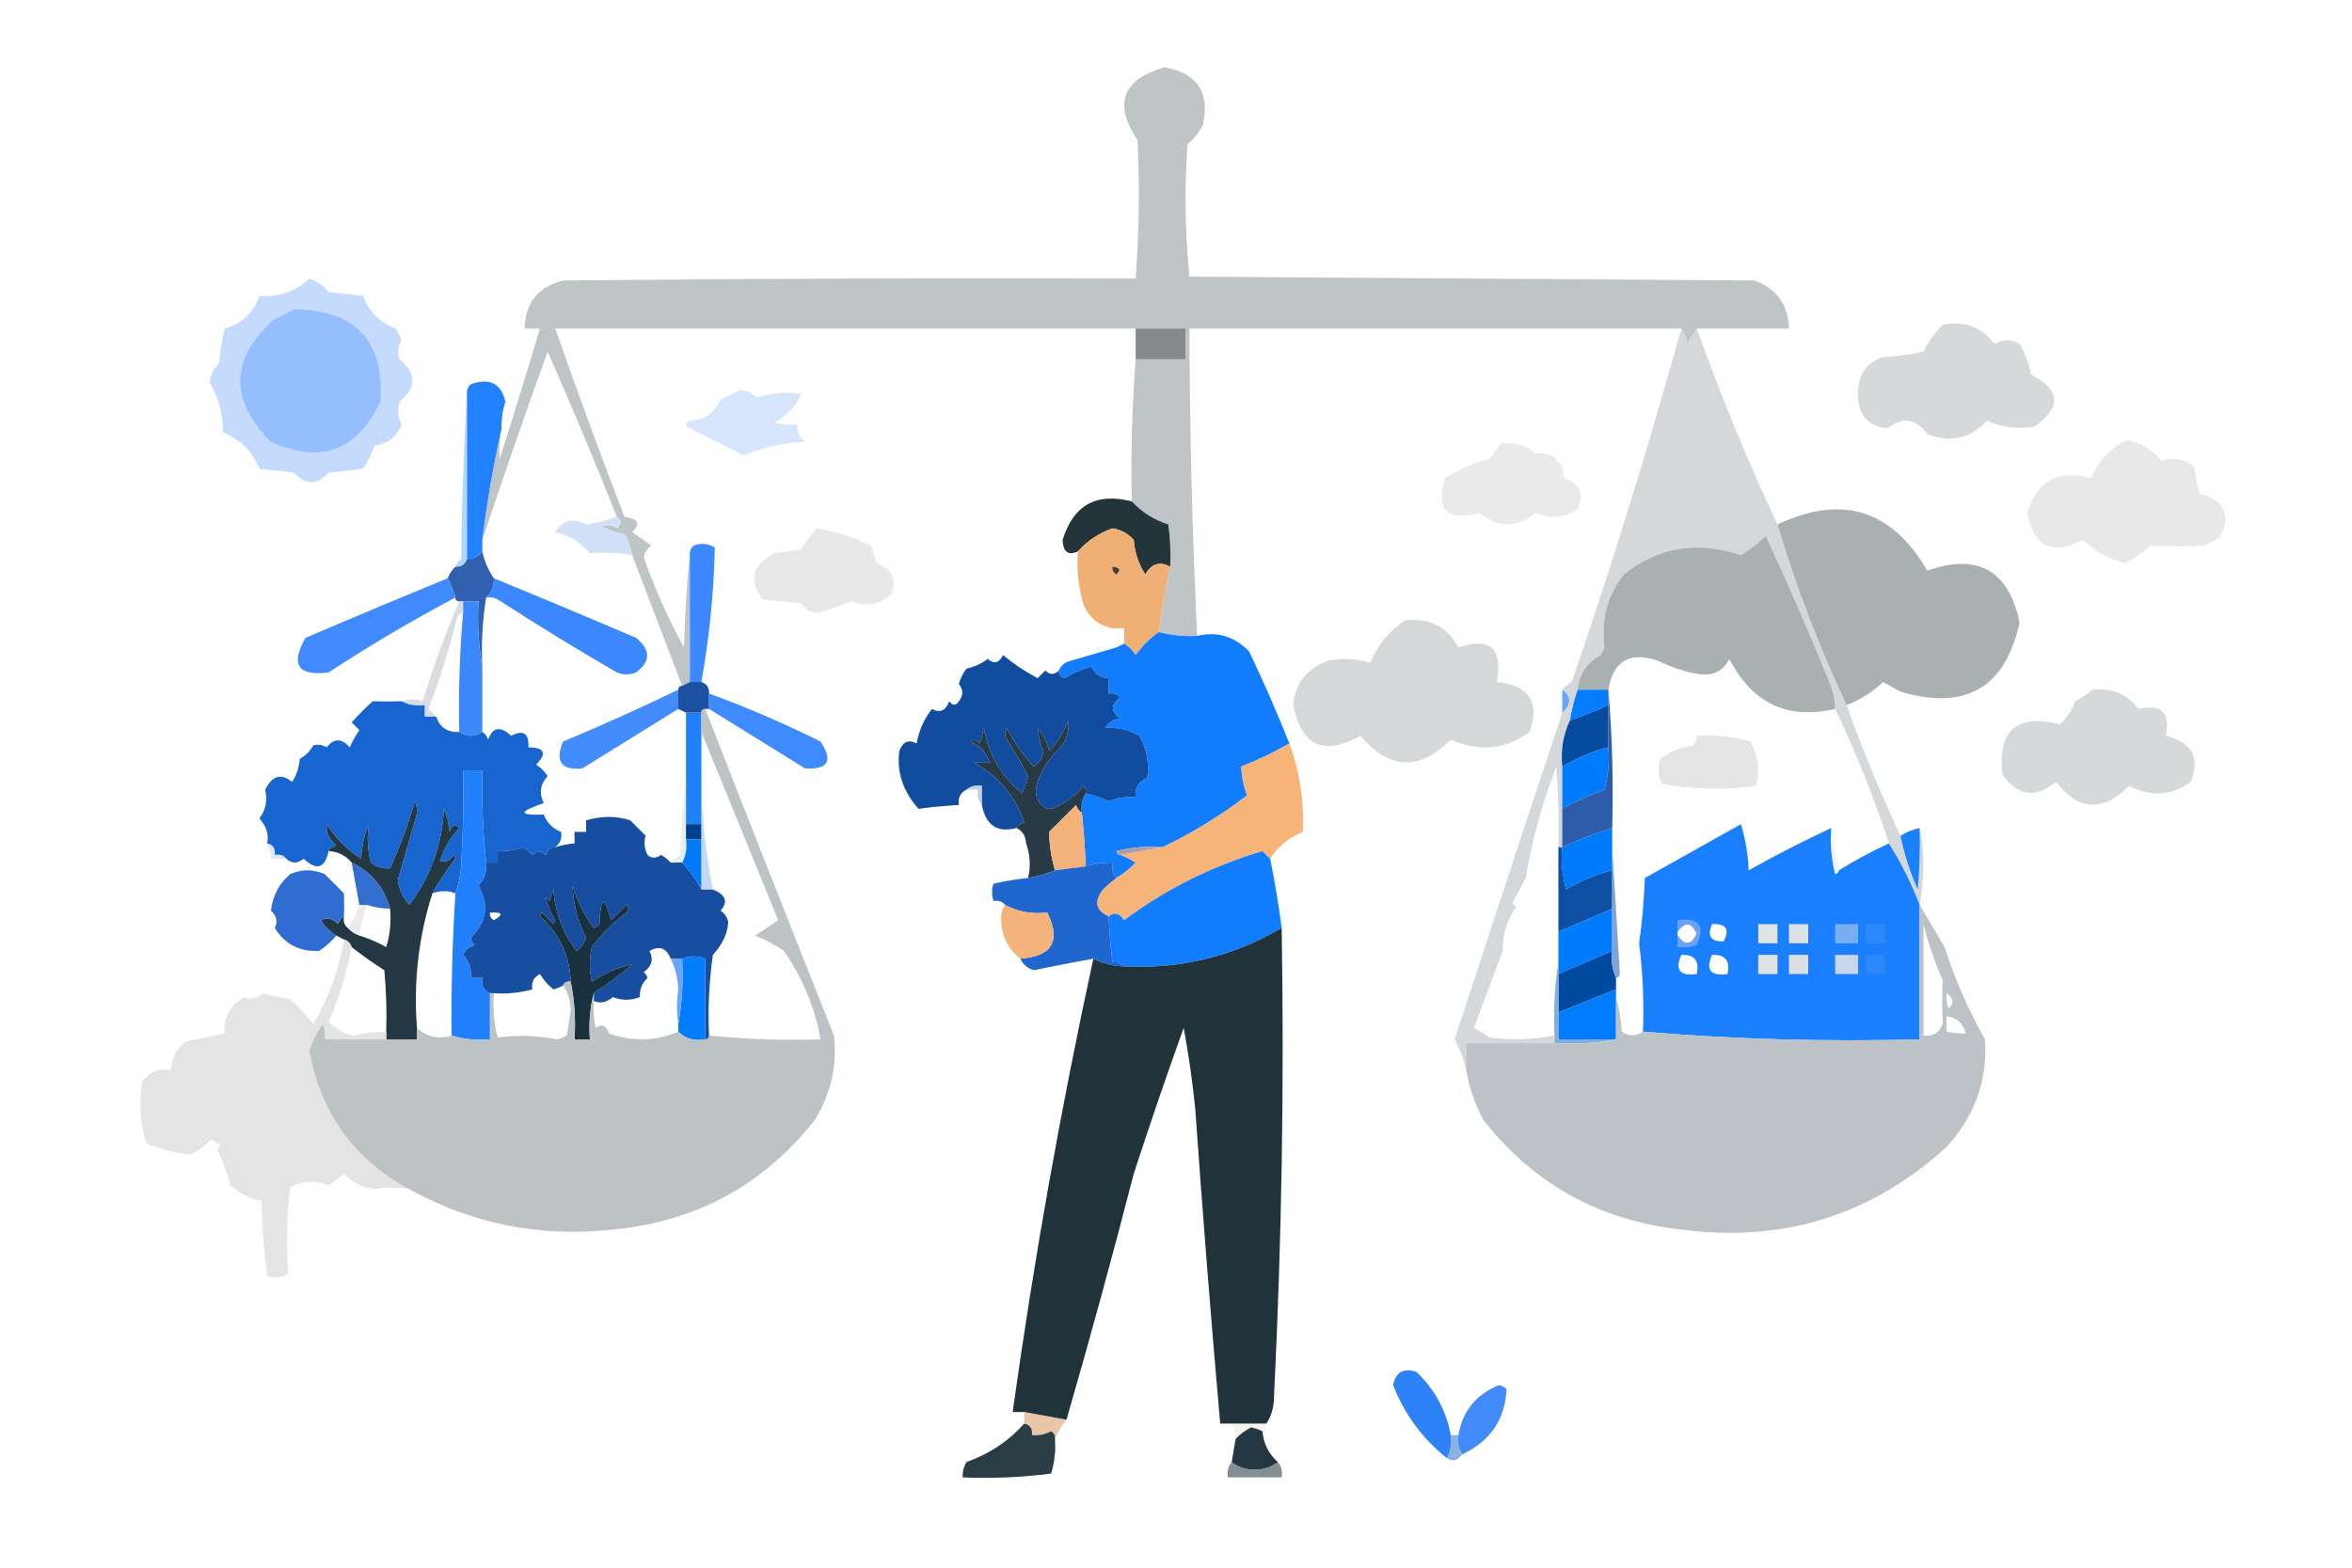 <?xml version="1.0" encoding="UTF-8"?>
<!DOCTYPE svg PUBLIC "-//W3C//DTD SVG 1.1//EN" "http://www.w3.org/Graphics/SVG/1.1/DTD/svg11.dtd">
<svg xmlns="http://www.w3.org/2000/svg" version="1.1" width="612px" height="408px" style="shape-rendering:geometricPrecision; text-rendering:geometricPrecision; image-rendering:optimizeQuality; fill-rule:evenodd; clip-rule:evenodd" xmlns:xlink="http://www.w3.org/1999/xlink">
<g><path style="opacity:0.993" fill="#bfc4c7" d="M 441.5,85.5 C 440.768,86.808 439.934,88.142 439,89.5C 438.79,87.942 438.29,86.609 437.5,85.5C 394.833,85.5 352.167,85.5 309.5,85.5C 309.567,112.245 310.234,138.911 311.5,165.5C 308.098,165.658 304.764,165.324 301.5,164.5C 302.282,158.8 303.282,153.134 304.5,147.5C 304.665,143.818 304.499,140.152 304,136.5C 300.298,135.292 297.131,133.292 294.5,130.5C 294.227,118.129 294.56,105.796 295.5,93.5C 299.833,93.5 304.167,93.5 308.5,93.5C 308.5,90.833 308.5,88.167 308.5,85.5C 304.167,85.5 299.833,85.5 295.5,85.5C 245.167,85.5 194.833,85.5 144.5,85.5C 150.212,101.927 156.212,118.26 162.5,134.5C 166.08,134.97 166.747,136.304 164.5,138.5C 166.167,139.667 167.833,140.833 169.5,142C 168.426,142.739 167.759,143.739 167.5,145C 170.378,153.245 173.878,161.078 178,168.5C 178.171,160.323 178.671,152.323 179.5,144.5C 179.5,155.5 179.5,166.5 179.5,177.5C 178.833,177.833 178.167,178.167 177.5,178.5C 173.173,167.177 168.84,155.844 164.5,144.5C 164.131,142.559 163.464,140.725 162.5,139C 160.392,138.64 158.392,137.973 156.5,137C 157.899,136.405 159.232,136.572 160.5,137.5C 161.776,136.386 161.776,135.386 160.5,134.5C 154.773,120.047 148.773,105.714 142.5,91.5C 136.608,107.847 130.941,124.18 125.5,140.5C 126.718,130.61 128.385,120.943 130.5,111.5C 129.992,114.176 129.825,116.843 130,119.5C 133.614,108.161 137.114,96.828 140.5,85.5C 139.167,85.5 137.833,85.5 136.5,85.5C 136.687,78.813 140.021,74.646 146.5,73C 196.166,72.5 245.832,72.333 295.5,72.5C 296.41,60.511 296.576,48.511 296,36.5C 289.649,27.046 291.982,20.713 303,17.5C 311.555,19.05 314.888,24.05 313,32.5C 312.047,34.455 310.713,36.122 309,37.5C 308.18,49.076 308.346,60.576 309.5,72C 358.5,72.333 407.5,72.667 456.5,73C 462.321,75.143 465.321,79.31 465.5,85.5C 457.5,85.5 449.5,85.5 441.5,85.5 Z"/></g>
<g><path style="opacity:1" fill="#c5dbfe" d="M 80.5,72.5 C 82.487,73.164 84.154,74.331 85.5,76C 88.5,76.333 91.5,76.667 94.5,77C 96,81.167 98.833,84 103,85.5C 103.5,86.5 104,87.5 104.5,88.5C 103.515,90.098 103.349,91.765 104,93.5C 108.422,97.278 108.422,100.945 104,104.5C 103.313,106.568 103.48,108.568 104.5,110.5C 103.279,113.648 100.946,115.482 97.5,116C 96.692,118.088 95.692,120.088 94.5,122C 91.5,122.333 88.5,122.667 85.5,123C 82.5,126.333 79.5,126.333 76.5,123C 73.5,122.667 70.5,122.333 67.5,122C 65.667,117.5 62.5,114.333 58,112.5C 58.043,107.778 56.876,103.445 54.5,99.5C 54.804,97.559 55.637,95.893 57,94.5C 57.257,91.443 57.757,88.443 58.5,85.5C 62.984,84.182 65.984,81.349 67.5,77C 72.611,77.345 76.945,75.845 80.5,72.5 Z"/></g>
<g><path style="opacity:1" fill="#95befe" d="M 76.5,80.5 C 92.514,80.677 100.014,88.677 99,104.5C 92.851,117.326 83.351,120.826 70.5,115C 59.529,103.966 59.862,93.299 71.5,83C 73.315,82.243 74.981,81.41 76.5,80.5 Z"/></g>
<g><path style="opacity:1" fill="#85898a" d="M 295.5,85.5 C 299.833,85.5 304.167,85.5 308.5,85.5C 308.5,88.167 308.5,90.833 308.5,93.5C 304.167,93.5 299.833,93.5 295.5,93.5C 295.5,90.833 295.5,88.167 295.5,85.5 Z"/></g>
<g><path style="opacity:0.998" fill="#d5d9da" d="M 505.5,84.5 C 511.105,83.414 515.605,85.081 519,89.5C 521.185,88.242 523.352,88.242 525.5,89.5C 526.919,91.959 527.919,94.625 528.5,97.5C 536.114,101.417 536.448,105.917 529.5,111C 525.188,111.774 521.022,111.274 517,109.5C 512.626,114.18 507.459,115.347 501.5,113C 498.616,108.929 495.116,108.429 491,111.5C 485.778,110.778 483.278,107.778 483.5,102.5C 483.349,97.967 485.349,94.8 489.5,93C 493.211,92.825 496.878,92.325 500.5,91.5C 501.804,88.87 503.47,86.537 505.5,84.5 Z"/></g>
<g><path style="opacity:1" fill="#2281fd" d="M 130.5,111.5 C 128.385,120.943 126.718,130.61 125.5,140.5C 125.5,141.5 125.5,142.5 125.5,143.5C 124.533,144.806 123.199,145.473 121.5,145.5C 121.5,131.167 121.5,116.833 121.5,102.5C 121.414,101.504 121.748,100.671 122.5,100C 127.357,98.247 130.357,99.747 131.5,104.5C 130.777,106.782 130.443,109.116 130.5,111.5 Z"/></g>
<g><path style="opacity:0.989" fill="#d6e5fc" d="M 192.5,101.5 C 194.2,101.626 195.7,102.293 197,103.5C 200.854,102.211 204.687,101.877 208.5,102.5C 207.028,105.805 204.695,108.305 201.5,110C 203.473,110.495 205.473,110.662 207.5,110.5C 207.297,112.39 207.963,113.89 209.5,115C 203.962,115.235 198.629,116.402 193.5,118.5C 188.837,116.172 184.17,113.839 179.5,111.5C 178.167,110.833 178.167,110.167 179.5,109.5C 183.359,109.271 186.026,107.438 187.5,104C 189.315,103.243 190.981,102.41 192.5,101.5 Z"/></g>
<g><path style="opacity:0.611" fill="#83bbfb" d="M 121.5,102.5 C 121.5,116.833 121.5,131.167 121.5,145.5C 121.027,146.906 120.027,147.573 118.5,147.5C 118.783,146.711 119.283,146.044 120,145.5C 120.169,130.994 120.669,116.661 121.5,102.5 Z"/></g>
<g><path style="opacity:0.992" fill="#e9e9e9" d="M 390.5,115.5 C 393.983,114.916 396.983,115.749 399.5,118C 404.152,117.651 406.652,119.817 407,124.5C 411.181,125.914 412.347,128.58 410.5,132.5C 407.057,134.721 403.39,135.054 399.5,133.5C 394.631,137.461 389.798,137.461 385,133.5C 376.573,135.74 373.573,132.74 376,124.5C 379.497,122.161 383.331,120.494 387.5,119.5C 388.524,118.148 389.524,116.815 390.5,115.5 Z"/></g>
<g><path style="opacity:0.996" fill="#e8e8e8" d="M 553.5,114.5 C 557.106,115.305 560.106,117.138 562.5,120C 565.569,118.887 568.402,119.387 571,121.5C 571.186,123.9 571.686,126.234 572.5,128.5C 579.008,130.342 580.675,134.176 577.5,140C 576.167,140.667 574.833,141.333 573.5,142C 568.811,142.291 564.144,142.291 559.5,142C 557.578,143.876 555.411,145.376 553,146.5C 548.724,145.53 545.057,143.53 542,140.5C 534.025,144.694 529.192,142.361 527.5,133.5C 530.076,125.129 535.576,122.129 544,124.5C 546.022,119.98 549.189,116.647 553.5,114.5 Z"/></g>
<g><path style="opacity:0.858" fill="#cdd2d5" d="M 437.5,85.5 C 438.29,86.609 438.79,87.942 439,89.5C 439.934,88.142 440.768,86.808 441.5,85.5C 447.729,102.94 454.729,119.94 462.5,136.5C 467.33,152.662 473.33,168.329 480.5,183.5C 484.654,195.129 489.321,206.463 494.5,217.5C 495.487,222.296 496.987,226.963 499,231.5C 499.499,226.177 499.666,220.844 499.5,215.5C 500.805,221.463 500.805,228.13 499.5,235.5C 497.381,229.929 494.715,224.596 491.5,219.5C 487.599,207.451 482.932,195.784 477.5,184.5C 477.477,182.073 476.977,179.74 476,177.5C 470.759,164.574 465.259,151.908 459.5,139.5C 453.573,122.974 447.073,106.64 440,90.5C 433.405,110.119 426.905,129.786 420.5,149.5C 420.97,150.463 421.637,150.463 422.5,149.5C 418.212,155.047 416.546,161.381 417.5,168.5C 416.71,167.391 416.21,166.058 416,164.5C 415.5,166 415,167.5 414.5,169C 414.836,170.03 415.503,170.53 416.5,170.5C 412.928,172.413 410.928,175.413 410.5,179.5C 409.629,182.112 408.963,184.779 408.5,187.5C 406.75,191.183 406.083,195.183 406.5,199.5C 406.5,203.167 406.5,206.833 406.5,210.5C 406.5,213.833 406.5,217.167 406.5,220.5C 406.167,220.5 405.833,220.5 405.5,220.5C 405.666,213.492 405.5,206.492 405,199.5C 401.312,208.896 398.645,218.562 397,228.5C 395.909,230.718 394.743,232.884 393.5,235C 393.833,235.333 394.167,235.667 394.5,236C 392.147,239.442 390.98,243.275 391,247.5C 388.504,254.137 386.004,260.804 383.5,267.5C 384.908,268.243 386.241,269.077 387.5,270C 393.218,270.74 398.885,270.573 404.5,269.5C 404.5,270.167 404.5,270.833 404.5,271.5C 396.833,271.5 389.167,271.5 381.5,271.5C 381.5,273.833 381.5,276.167 381.5,278.5C 380.917,275.759 379.917,273.092 378.5,270.5C 387.751,242.208 397.084,213.875 406.5,185.5C 408.916,183.295 408.916,181.295 406.5,179.5C 407.172,178.733 408.005,178.066 409,177.5C 419.425,147.062 428.925,116.396 437.5,85.5 Z M 459.5,139.5 C 457.461,141.377 455.294,143.044 453,144.5C 441.782,140.647 431.615,142.314 422.5,149.5C 421.637,150.463 420.97,150.463 420.5,149.5C 426.905,129.786 433.405,110.119 440,90.5C 447.073,106.64 453.573,122.974 459.5,139.5 Z M 417.5,168.5 C 417.167,169.167 416.833,169.833 416.5,170.5C 415.503,170.53 414.836,170.03 414.5,169C 415,167.5 415.5,166 416,164.5C 416.21,166.058 416.71,167.391 417.5,168.5 Z"/></g>
<g><path style="opacity:1" fill="#23353b" d="M 294.5,130.5 C 297.131,133.292 300.298,135.292 304,136.5C 304.499,140.152 304.665,143.818 304.5,147.5C 301.788,146.013 299.621,146.679 298,149.5C 296.253,146.79 295.253,143.79 295,140.5C 293.53,138.848 291.697,137.848 289.5,137.5C 285.939,138.74 282.939,140.74 280.5,143.5C 277.964,144.671 276.631,143.671 276.5,140.5C 279.301,131.432 285.301,128.099 294.5,130.5 Z"/></g>
<g><path style="opacity:0.999" fill="#a8b0b2" d="M 480.5,183.5 C 473.33,168.329 467.33,152.662 462.5,136.5C 479.202,128.591 492.202,132.591 501.5,148.5C 514.627,143.897 522.627,148.397 525.5,162C 521.801,179.026 511.467,185.026 494.5,180C 492.99,179.15 491.49,178.317 490,177.5C 487.209,180.13 484.042,182.13 480.5,183.5 Z"/></g>
<g><path style="opacity:0.96" fill="#d0dff7" d="M 160.5,134.5 C 161.776,135.386 161.776,136.386 160.5,137.5C 159.232,136.572 157.899,136.405 156.5,137C 158.392,137.973 160.392,138.64 162.5,139C 163.464,140.725 164.131,142.559 164.5,144.5C 160.906,143.84 157.239,143.673 153.5,144C 151.166,141.162 148.166,139.329 144.5,138.5C 146.46,135.343 149.126,134.676 152.5,136.5C 155.349,136.036 158.016,135.369 160.5,134.5 Z"/></g>
<g><path style="opacity:0.991" fill="#e8e8e8" d="M 212.5,137.5 C 217.41,138.243 222.076,139.743 226.5,142C 227.227,143.399 227.727,144.899 228,146.5C 232.001,147.848 233.334,150.515 232,154.5C 228.918,157.361 225.418,158.027 221.5,156.5C 218.758,157.614 215.925,158.614 213,159.5C 211.029,159.532 209.529,158.698 208.5,157C 205.167,156.667 201.833,156.333 198.5,156C 194.677,151.089 195.677,147.089 201.5,144C 203.833,143.667 206.167,143.333 208.5,143C 209.665,141.008 210.998,139.175 212.5,137.5 Z"/></g>
<g><path style="opacity:1" fill="#f0af74" d="M 304.5,147.5 C 303.282,153.134 302.282,158.8 301.5,164.5C 299.188,166.146 297.188,168.146 295.5,170.5C 294.712,169.23 293.712,168.23 292.5,167.5C 292.5,166.167 292.5,164.833 292.5,163.5C 291.5,163.5 290.5,163.5 289.5,163.5C 286.012,162.857 283.512,160.857 282,157.5C 280.575,152.742 280.075,148.075 280.5,143.5C 282.939,140.74 285.939,138.74 289.5,137.5C 291.697,137.848 293.53,138.848 295,140.5C 295.253,143.79 296.253,146.79 298,149.5C 299.621,146.679 301.788,146.013 304.5,147.5 Z"/></g>
<g><path style="opacity:0.999" fill="#a8b0b2" d="M 459.5,139.5 C 465.259,151.908 470.759,164.574 476,177.5C 476.977,179.74 477.477,182.073 477.5,184.5C 465.102,187.388 455.935,183.054 450,171.5C 448.471,174.516 445.971,175.849 442.5,175.5C 438.667,174.92 435,173.753 431.5,172C 424.118,169.441 419.785,171.941 418.5,179.5C 415.833,179.5 413.167,179.5 410.5,179.5C 410.928,175.413 412.928,172.413 416.5,170.5C 416.833,169.833 417.167,169.167 417.5,168.5C 416.546,161.381 418.212,155.047 422.5,149.5C 431.615,142.314 441.782,140.647 453,144.5C 455.294,143.044 457.461,141.377 459.5,139.5 Z"/></g>
<g><path style="opacity:1" fill="#3c88fe" d="M 182.5,177.5 C 181.5,177.5 180.5,177.5 179.5,177.5C 179.5,166.5 179.5,155.5 179.5,144.5C 179.414,143.504 179.748,142.671 180.5,142C 182.441,141.257 184.274,141.424 186,142.5C 185.742,154.238 184.575,165.905 182.5,177.5 Z"/></g>
<g><path style="opacity:1" fill="#3260b0" d="M 125.5,143.5 C 126.043,146.038 127.043,148.372 128.5,150.5C 128.608,152.514 127.942,154.18 126.5,155.5C 125.545,161.409 125.211,167.409 125.5,173.5C 124.511,168.025 124.178,162.358 124.5,156.5C 123.167,156.5 121.833,156.5 120.5,156.5C 120.167,156.5 119.833,156.5 119.5,156.5C 118.833,156.5 118.5,156.167 118.5,155.5C 117.976,153.694 117.309,152.028 116.5,150.5C 116.932,149.29 117.599,148.29 118.5,147.5C 120.027,147.573 121.027,146.906 121.5,145.5C 123.199,145.473 124.533,144.806 125.5,143.5 Z"/></g>
<g><path style="opacity:1" fill="#3d423e" d="M 289.5,147.5 C 291.337,147.639 291.67,148.306 290.5,149.5C 289.702,149.043 289.369,148.376 289.5,147.5 Z"/></g>
<g><path style="opacity:1" fill="#408afe" d="M 116.5,150.5 C 117.309,152.028 117.976,153.694 118.5,155.5C 107.226,161.473 96.226,167.973 85.5,175C 77.5,176 75.5,173 79.5,166C 91.817,160.73 104.15,155.563 116.5,150.5 Z"/></g>
<g><path style="opacity:1" fill="#3b88fe" d="M 128.5,150.5 C 140.85,155.563 153.183,160.73 165.5,166C 169.352,169.142 169.352,172.142 165.5,175C 163.833,175.667 162.167,175.667 160.5,175C 150,168.918 139.666,162.584 129.5,156C 128.552,155.517 127.552,155.351 126.5,155.5C 127.942,154.18 128.608,152.514 128.5,150.5 Z"/></g>
<g><path style="opacity:0.181" fill="#f8f8f8" d="M 553.5,153.5 C 554.656,160.989 554.822,168.655 554,176.5C 553.296,174.722 552.796,172.888 552.5,171C 553.386,165.203 553.72,159.369 553.5,153.5 Z"/></g>
<g><path style="opacity:1" fill="#3b87fc" d="M 120.5,156.5 C 121.833,156.5 123.167,156.5 124.5,156.5C 124.178,162.358 124.511,168.025 125.5,173.5C 125.5,179.167 125.5,184.833 125.5,190.5C 123.5,191.833 121.5,191.833 119.5,190.5C 119.267,180.135 119.6,169.802 120.5,159.5C 120.5,158.5 120.5,157.5 120.5,156.5 Z"/></g>
<g><path style="opacity:0.999" fill="#d5d8d9" d="M 365.5,161.5 C 371.842,160.671 376.509,163.004 379.5,168.5C 387.727,165.718 391.06,168.718 389.5,177.5C 397.904,178.378 400.737,182.712 398,190.5C 391.653,195.085 384.82,195.751 377.5,192.5C 369.337,200.704 361.504,200.371 354,191.5C 344.453,196.809 338.62,194.142 336.5,183.5C 337.037,177.79 340.037,173.957 345.5,172C 349.225,171.24 352.892,171.407 356.5,172.5C 358.45,167.892 361.45,164.226 365.5,161.5 Z"/></g>
<g><path style="opacity:0.02" fill="#eeeff3" d="M 289.5,163.5 C 290.5,163.5 291.5,163.5 292.5,163.5C 292.5,164.833 292.5,166.167 292.5,167.5C 291.833,167.833 291.167,168.167 290.5,168.5C 290.539,167.417 290.873,166.417 291.5,165.5C 290.757,164.818 290.091,164.151 289.5,163.5 Z"/></g>
<g><path style="opacity:1" fill="#117dfc" d="M 301.5,164.5 C 304.764,165.324 308.098,165.658 311.5,165.5C 316.632,164.246 321.132,165.579 325,169.5C 328.787,177.404 332.287,185.404 335.5,193.5C 331.583,195.765 327.416,197.765 323,199.5C 323.078,201.995 323.578,204.495 324.5,207C 317.669,212.252 310.336,216.752 302.5,220.5C 298.445,220.176 294.445,220.509 290.5,221.5C 290.624,222.107 290.957,222.44 291.5,222.5C 292.901,222.971 294.234,223.638 295.5,224.5C 294.025,226.071 292.358,227.405 290.5,228.5C 289.566,227.432 289.232,226.099 289.5,224.5C 287.097,224.448 284.764,224.781 282.5,225.5C 282.331,220.819 281.998,216.152 281.5,211.5C 281.216,209.585 281.549,207.919 282.5,206.5C 284.55,206.961 286.55,207.628 288.5,208.5C 290.747,207.626 293.08,207.292 295.5,207.5C 295.244,205.088 296.244,203.421 298.5,202.5C 299.09,198.673 298.423,195.006 296.5,191.5C 293.601,189.854 290.601,189.188 287.5,189.5C 288.381,188.029 289.714,187.196 291.5,187C 288.956,185.225 288.956,183.392 291.5,181.5C 290.675,180.614 289.675,180.281 288.5,180.5C 288.5,179.167 288.5,177.833 288.5,176.5C 286.408,176.439 284.908,175.439 284,173.5C 281.544,174.15 279.21,175.15 277,176.5C 275.97,176.164 275.47,175.497 275.5,174.5C 276.058,173.21 277.058,172.377 278.5,172C 282.518,170.829 286.518,169.663 290.5,168.5C 291.167,168.167 291.833,167.833 292.5,167.5C 293.712,168.23 294.712,169.23 295.5,170.5C 297.188,168.146 299.188,166.146 301.5,164.5 Z"/></g>
<g><path style="opacity:1" fill="#124c9e" d="M 275.5,174.5 C 275.47,175.497 275.97,176.164 277,176.5C 279.21,175.15 281.544,174.15 284,173.5C 284.908,175.439 286.408,176.439 288.5,176.5C 288.5,177.833 288.5,179.167 288.5,180.5C 289.675,180.281 290.675,180.614 291.5,181.5C 288.956,183.392 288.956,185.225 291.5,187C 289.714,187.196 288.381,188.029 287.5,189.5C 290.601,189.188 293.601,189.854 296.5,191.5C 298.423,195.006 299.09,198.673 298.5,202.5C 296.244,203.421 295.244,205.088 295.5,207.5C 293.08,207.292 290.747,207.626 288.5,208.5C 286.55,207.628 284.55,206.961 282.5,206.5C 282.631,205.761 282.464,205.094 282,204.5C 279.636,207.318 276.803,209.318 273.5,210.5C 273.167,210.5 272.833,210.5 272.5,210.5C 269.753,209.027 268.919,206.694 270,203.5C 271.244,200.018 273.244,197.018 276,194.5C 277.59,192.35 278.257,190.017 278,187.5C 276.834,190.503 275.167,193.17 273,195.5C 272.527,193.221 271.527,191.221 270,189.5C 270.138,191.49 270.638,193.49 271.5,195.5C 271.297,197.208 270.464,198.541 269,199.5C 266.174,196.516 263.841,193.183 262,189.5C 261.333,190.5 261.333,191.5 262,192.5C 263.966,195.601 265.8,198.768 267.5,202C 267,203.5 266.5,205 266,206.5C 260.566,202.067 257.233,196.4 256,189.5C 255.667,190.833 255.333,192.167 255,193.5C 254.282,192.549 253.449,192.383 252.5,193C 255.033,194.033 256.699,195.867 257.5,198.5C 256.167,198.5 254.833,198.5 253.5,198.5C 259.841,202.005 264.174,207.172 266.5,214C 265.584,214.278 264.918,214.778 264.5,215.5C 259.489,216.802 256.489,214.802 255.5,209.5C 255.5,207.833 255.5,206.167 255.5,204.5C 253.901,204.232 252.568,204.566 251.5,205.5C 249.896,206.287 249.229,207.62 249.5,209.5C 245.743,209.727 242.243,210.06 239,210.5C 234.972,205.976 233.305,200.976 234,195.5C 234.915,193.02 236.415,192.353 238.5,193.5C 239.099,190.157 240.432,187.157 242.5,184.5C 244.585,185.647 246.085,184.98 247,182.5C 247.893,183.711 248.726,183.711 249.5,182.5C 250.695,181.033 250.695,179.533 249.5,178C 249.903,176.527 250.57,175.194 251.5,174C 253.515,173.576 255.349,172.742 257,171.5C 258.649,172.898 259.982,172.564 261,170.5C 263.78,172.798 266.78,174.798 270,176.5C 270.667,175.833 271.333,175.167 272,174.5C 273.145,175.684 274.312,175.684 275.5,174.5 Z"/></g>
<g><path style="opacity:0.561" fill="#bfc1c6" d="M 119.5,156.5 C 119.833,156.5 120.167,156.5 120.5,156.5C 120.5,157.5 120.5,158.5 120.5,159.5C 119.883,159.611 119.383,159.944 119,160.5C 116.999,168.669 114.499,176.669 111.5,184.5C 112.243,185.182 112.909,185.849 113.5,186.5C 112.5,186.5 111.5,186.5 110.5,186.5C 110.5,185.5 110.5,184.5 110.5,183.5C 108.265,183.795 106.265,183.461 104.5,182.5C 106.46,181.862 108.293,181.862 110,182.5C 112.692,173.585 115.859,164.918 119.5,156.5 Z"/></g>
<g><path style="opacity:1" fill="#1c51a2" d="M 179.5,177.5 C 180.5,177.5 181.5,177.5 182.5,177.5C 183.906,177.973 184.573,178.973 184.5,180.5C 184.5,181.833 184.5,183.167 184.5,184.5C 184.167,184.5 183.833,184.5 183.5,184.5C 182.833,184.5 182.5,184.833 182.5,185.5C 181.167,185.5 179.833,185.5 178.5,185.5C 177.833,185.167 177.167,184.833 176.5,184.5C 176.5,182.833 176.5,181.167 176.5,179.5C 176.5,178.833 176.833,178.5 177.5,178.5C 178.167,178.167 178.833,177.833 179.5,177.5 Z"/></g>
<g><path style="opacity:1" fill="#057cfb" d="M 410.5,179.5 C 413.167,179.5 415.833,179.5 418.5,179.5C 418.5,180.833 418.5,182.167 418.5,183.5C 415.251,185.028 411.918,186.361 408.5,187.5C 408.963,184.779 409.629,182.112 410.5,179.5 Z"/></g>
<g><path style="opacity:0.999" fill="#d5d9da" d="M 544.5,179.5 C 549.424,178.962 553.424,180.629 556.5,184.5C 562.5,183.167 564.833,185.5 563.5,191.5C 570.411,193.188 572.578,197.188 570,203.5C 564.985,207.141 559.652,207.474 554,204.5C 547.207,211.418 540.874,211.085 535,203.5C 529.505,207.878 524.839,207.212 521,201.5C 519.804,190.029 524.804,185.696 536,188.5C 537.829,186.844 539.163,184.844 540,182.5C 541.652,181.601 543.152,180.601 544.5,179.5 Z"/></g>
<g><path style="opacity:1" fill="#1965d0" d="M 104.5,182.5 C 106.265,183.461 108.265,183.795 110.5,183.5C 110.5,184.5 110.5,185.5 110.5,186.5C 111.5,186.5 112.5,186.5 113.5,186.5C 114.413,189.3 116.413,190.633 119.5,190.5C 121.5,191.833 123.5,191.833 125.5,190.5C 126.222,190.918 126.722,191.584 127,192.5C 128.213,189.219 130.213,188.886 133,191.5C 136.176,189.842 137.676,190.842 137.5,194.5C 141.753,194.566 142.42,196.066 139.5,199C 140.728,199.779 141.728,200.779 142.5,202C 140.542,204.149 140.209,206.482 141.5,209C 134.864,211.247 134.864,212.247 141.5,212C 142.333,214.167 143.833,215.667 146,216.5C 146.3,218.066 145.8,219.399 144.5,220.5C 143.25,220.577 142.417,221.244 142,222.5C 140.887,221.289 139.72,221.289 138.5,222.5C 137.784,221.689 136.95,221.022 136,220.5C 133.901,221.287 131.734,221.62 129.5,221.5C 129.5,222.5 129.5,223.5 129.5,224.5C 128.5,224.5 127.5,224.5 126.5,224.5C 125.635,216.534 125.302,208.534 125.5,200.5C 123.833,200.5 122.167,200.5 120.5,200.5C 120.666,208.84 120.5,217.173 120,225.5C 119.814,228.036 119.314,230.369 118.5,232.5C 116.612,231.725 114.612,231.725 112.5,232.5C 114.242,229.357 116.242,226.357 118.5,223.5C 118.333,223.167 118.167,222.833 118,222.5C 117.163,224.007 115.996,224.507 114.5,224C 115.523,220.788 117.19,217.954 119.5,215.5C 118.369,214.396 117.535,214.729 117,216.5C 116.808,214.423 116.308,212.423 115.5,210.5C 115.062,219.817 112.062,228.15 106.5,235.5C 104.826,233.651 103.826,231.484 103.5,229C 104.999,223.836 106.499,218.669 108,213.5C 108.667,211.833 108.667,210.167 108,208.5C 106.222,214.504 104.055,220.338 101.5,226C 99.745,226.14 98.078,225.64 96.5,224.5C 95.623,221.175 95.456,217.842 96,214.5C 94.768,217.3 94.102,220.3 94,223.5C 90.333,221.167 87.333,218.167 85,214.5C 84.835,216.678 85.668,218.511 87.5,220C 86.584,220.278 85.918,220.778 85.5,221.5C 84.59,225.985 82.423,226.652 79,223.5C 77.385,224.801 75.885,224.801 74.5,223.5C 73.791,222.596 72.791,222.263 71.5,222.5C 71.715,220.821 71.048,219.821 69.5,219.5C 70.005,217.25 69.338,215.083 67.5,213C 69.131,210.843 69.631,208.343 69,205.5C 70.856,201.83 73.189,201.164 76,203.5C 77.163,201.715 77.829,199.715 78,197.5C 79.5,196.667 80.667,195.5 81.5,194C 82.672,193.647 83.838,193.813 85,194.5C 86.897,192.084 88.897,192.084 91,194.5C 91.707,192.919 92.54,191.419 93.5,190C 92.833,189.333 92.167,188.667 91.5,188C 93.228,186.054 95.061,184.221 97,182.5C 99.63,182.573 102.13,182.573 104.5,182.5 Z"/></g>
<g><path style="opacity:1" fill="#438cfd" d="M 176.5,179.5 C 176.5,181.167 176.5,182.833 176.5,184.5C 168.195,189.656 159.861,194.822 151.5,200C 146.017,200.508 144.35,198.175 146.5,193C 156.675,188.743 166.675,184.243 176.5,179.5 Z"/></g>
<g><path style="opacity:1" fill="#3f8bfe" d="M 184.5,180.5 C 194.378,184.104 204.045,188.27 213.5,193C 216.833,198 215.5,200.333 209.5,200C 201.103,194.808 192.769,189.642 184.5,184.5C 184.5,183.167 184.5,181.833 184.5,180.5 Z"/></g>
<g><path style="opacity:0.988" fill="#65a6f6" d="M 406.5,179.5 C 408.916,181.295 408.916,183.295 406.5,185.5C 406.5,183.5 406.5,181.5 406.5,179.5 Z"/></g>
<g><path style="opacity:1" fill="#054ba0" d="M 418.5,183.5 C 418.5,187.167 418.5,190.833 418.5,194.5C 414.266,195.617 410.266,197.284 406.5,199.5C 406.083,195.183 406.75,191.183 408.5,187.5C 411.918,186.361 415.251,185.028 418.5,183.5 Z"/></g>
<g><path style="opacity:1" fill="#1f81f9" d="M 178.5,185.5 C 179.833,185.5 181.167,185.5 182.5,185.5C 182.5,187.167 182.5,188.833 182.5,190.5C 182.5,195.833 182.5,201.167 182.5,206.5C 182.5,209.167 182.5,211.833 182.5,214.5C 181.167,214.5 179.833,214.5 178.5,214.5C 178.5,210.833 178.5,207.167 178.5,203.5C 178.5,197.5 178.5,191.5 178.5,185.5 Z"/></g>
<g><path style="opacity:0.97" fill="#e4e4e4" d="M 441.5,191.5 C 446.267,191.191 450.934,191.691 455.5,193C 457.456,196.595 457.956,200.428 457,204.5C 448.873,205.693 440.706,205.526 432.5,204C 431.409,201.936 431.242,199.769 432,197.5C 434.543,195.646 437.376,194.479 440.5,194C 441.252,193.329 441.586,192.496 441.5,191.5 Z"/></g>
<g><path style="opacity:1" fill="#273a46" d="M 272.5,210.5 C 271.537,211.363 271.537,212.03 272.5,212.5C 273.298,212.043 273.631,211.376 273.5,210.5C 276.803,209.318 279.636,207.318 282,204.5C 282.464,205.094 282.631,205.761 282.5,206.5C 281.549,207.919 281.216,209.585 281.5,211.5C 280.778,211.082 280.278,210.416 280,209.5C 277.667,211.833 275.333,214.167 273,216.5C 273.036,219.859 273.536,223.193 274.5,226.5C 272.343,227.407 270.01,228.073 267.5,228.5C 268.232,225.573 268.065,222.573 267,219.5C 266.878,217.563 266.045,216.23 264.5,215.5C 264.918,214.778 265.584,214.278 266.5,214C 264.174,207.172 259.841,202.005 253.5,198.5C 254.833,198.5 256.167,198.5 257.5,198.5C 256.699,195.867 255.033,194.033 252.5,193C 253.449,192.383 254.282,192.549 255,193.5C 255.333,192.167 255.667,190.833 256,189.5C 257.233,196.4 260.566,202.067 266,206.5C 266.5,205 267,203.5 267.5,202C 265.8,198.768 263.966,195.601 262,192.5C 261.333,191.5 261.333,190.5 262,189.5C 263.841,193.183 266.174,196.516 269,199.5C 270.464,198.541 271.297,197.208 271.5,195.5C 270.638,193.49 270.138,191.49 270,189.5C 271.527,191.221 272.527,193.221 273,195.5C 275.167,193.17 276.834,190.503 278,187.5C 278.257,190.017 277.59,192.35 276,194.5C 273.244,197.018 271.244,200.018 270,203.5C 268.919,206.694 269.753,209.027 272.5,210.5 Z M 272.5,210.5 C 272.833,210.5 273.167,210.5 273.5,210.5C 273.631,211.376 273.298,212.043 272.5,212.5C 271.537,212.03 271.537,211.363 272.5,210.5 Z"/></g>
<g><path style="opacity:1" fill="#f7b479" d="M 335.5,193.5 C 338.209,200.84 339.375,208.507 339,216.5C 335.324,218.027 332.49,220.36 330.5,223.5C 329.849,222.909 329.182,222.243 328.5,221.5C 315.353,225.407 303.353,231.407 292.5,239.5C 291.286,237.62 289.952,237.287 288.5,238.5C 285.09,236.963 284.59,234.629 287,231.5C 288.145,230.364 289.312,229.364 290.5,228.5C 292.358,227.405 294.025,226.071 295.5,224.5C 294.234,223.638 292.901,222.971 291.5,222.5C 295.167,221.833 298.833,221.167 302.5,220.5C 310.336,216.752 317.669,212.252 324.5,207C 323.578,204.495 323.078,201.995 323,199.5C 327.416,197.765 331.583,195.765 335.5,193.5 Z"/></g>
<g><path style="opacity:1" fill="#007bfb" d="M 418.5,194.5 C 418.823,198.226 418.489,201.893 417.5,205.5C 413.688,206.907 410.022,208.574 406.5,210.5C 406.5,206.833 406.5,203.167 406.5,199.5C 410.266,197.284 414.266,195.617 418.5,194.5 Z"/></g>
<g><path style="opacity:1" fill="#2080fc" d="M 126.5,224.5 C 126.753,226.827 126.086,228.827 124.5,230.5C 127.334,235.496 126.667,239.996 122.5,244C 122.645,244.772 122.978,245.439 123.5,246C 122.09,246.368 121.09,247.201 120.5,248.5C 122.086,250.173 122.753,252.173 122.5,254.5C 123.5,254.5 124.5,254.5 125.5,254.5C 125.229,256.38 125.896,257.713 127.5,258.5C 127.5,262.5 127.5,266.5 127.5,270.5C 123.958,270.813 120.625,270.479 117.5,269.5C 117.382,257.15 117.715,244.817 118.5,232.5C 119.314,230.369 119.814,228.036 120,225.5C 120.5,217.173 120.666,208.84 120.5,200.5C 122.167,200.5 123.833,200.5 125.5,200.5C 125.302,208.534 125.635,216.534 126.5,224.5 Z"/></g>
<g><path style="opacity:1" fill="#2e5baa" d="M 418.5,179.5 C 419.495,191.322 419.828,203.322 419.5,215.5C 415.066,216.883 410.733,218.549 406.5,220.5C 406.5,217.167 406.5,213.833 406.5,210.5C 410.022,208.574 413.688,206.907 417.5,205.5C 418.489,201.893 418.823,198.226 418.5,194.5C 418.5,190.833 418.5,187.167 418.5,183.5C 418.5,182.167 418.5,180.833 418.5,179.5 Z"/></g>
<g><path style="opacity:0.533" fill="#88a6cf" d="M 251.5,205.5 C 252.568,204.566 253.901,204.232 255.5,204.5C 255.5,206.167 255.5,207.833 255.5,209.5C 254.566,208.432 254.232,207.099 254.5,205.5C 253.5,205.5 252.5,205.5 251.5,205.5 Z"/></g>
<g><path style="opacity:0.275" fill="#a5c3ec" d="M 178.5,203.5 C 178.5,207.167 178.5,210.833 178.5,214.5C 178.5,215.833 178.5,217.167 178.5,218.5C 178.795,220.735 178.461,222.735 177.5,224.5C 176.5,224.5 175.5,224.5 174.5,224.5C 175.172,223.733 176.005,223.066 177,222.5C 177.172,215.987 177.672,209.653 178.5,203.5 Z"/></g>
<g><path style="opacity:1" fill="#f2b27a" d="M 281.5,211.5 C 281.998,216.152 282.331,220.819 282.5,225.5C 279.833,225.833 277.167,226.167 274.5,226.5C 273.536,223.193 273.036,219.859 273,216.5C 275.333,214.167 277.667,211.833 280,209.5C 280.278,210.416 280.778,211.082 281.5,211.5 Z"/></g>
<g><path style="opacity:1" fill="#174ea0" d="M 174.5,224.5 C 175.5,224.5 176.5,224.5 177.5,224.5C 179.511,226.633 181.178,228.966 182.5,231.5C 183.5,231.5 184.5,231.5 185.5,231.5C 188.858,232.866 189.525,234.699 187.5,237C 188.574,237.739 189.241,238.739 189.5,240C 189.299,242.992 187.966,245.825 185.5,248.5C 184.503,255.468 184.17,262.468 184.5,269.5C 184.5,270.167 184.167,270.5 183.5,270.5C 183.5,263.5 183.5,256.5 183.5,249.5C 181.388,248.725 179.388,248.725 177.5,249.5C 176.5,249.5 175.5,249.5 174.5,249.5C 173.415,246.706 171.582,246.039 169,247.5C 170.114,249.669 169.614,251.502 167.5,253C 167.957,253.414 168.291,253.914 168.5,254.5C 167.05,255.85 166.383,257.516 166.5,259.5C 164.119,260.42 161.786,260.42 159.5,259.5C 157.803,260.912 156.136,261.246 154.5,260.5C 154.5,259.833 154.5,259.167 154.5,258.5C 157.932,256.248 161.266,253.748 164.5,251C 160.807,251.755 157.307,253.255 154,255.5C 153.333,252.5 153.333,249.5 154,246.5C 156.527,243.061 159.527,240.061 163,237.5C 163.667,236.833 163.667,236.167 163,235.5C 161.667,236.833 160.333,238.167 159,239.5C 157.213,232.872 156.213,233.206 156,240.5C 155.586,240.957 155.086,241.291 154.5,241.5C 152.007,238.202 150.173,234.536 149,230.5C 149.134,235.199 150.3,239.699 152.5,244C 152.07,245.434 151.236,246.601 150,247.5C 146.424,242.775 144.424,237.442 144,231.5C 143.667,232.5 143.333,233.5 143,234.5C 142.667,234.167 142.333,233.833 142,233.5C 142.419,235.503 143.253,237.503 144.5,239.5C 144.333,239.833 144.167,240.167 144,240.5C 143,239.5 142,238.5 141,237.5C 140.833,237.833 140.667,238.167 140.5,238.5C 145.606,243.044 148.272,248.711 148.5,255.5C 147.508,255.328 146.842,255.662 146.5,256.5C 145.735,256.923 144.902,257.257 144,257.5C 142.606,256.387 141.439,255.053 140.5,253.5C 138.889,254.32 138.222,255.654 138.5,257.5C 135.106,258.402 131.773,258.735 128.5,258.5C 128.167,258.5 127.833,258.5 127.5,258.5C 125.896,257.713 125.229,256.38 125.5,254.5C 124.5,254.5 123.5,254.5 122.5,254.5C 122.753,252.173 122.086,250.173 120.5,248.5C 121.09,247.201 122.09,246.368 123.5,246C 122.978,245.439 122.645,244.772 122.5,244C 126.667,239.996 127.334,235.496 124.5,230.5C 126.086,228.827 126.753,226.827 126.5,224.5C 127.5,224.5 128.5,224.5 129.5,224.5C 129.5,223.5 129.5,222.5 129.5,221.5C 131.734,221.62 133.901,221.287 136,220.5C 136.95,221.022 137.784,221.689 138.5,222.5C 139.72,221.289 140.887,221.289 142,222.5C 142.417,221.244 143.25,220.577 144.5,220.5C 146.117,219.962 147.784,219.629 149.5,219.5C 149.5,218.5 149.5,217.5 149.5,216.5C 150.5,216.5 151.5,216.5 152.5,216.5C 152.5,215.5 152.5,214.5 152.5,213.5C 156.614,212.316 160.447,212.316 164,213.5C 165.326,214.799 166.66,216.132 168,217.5C 167.503,219.198 167.67,220.865 168.5,222.5C 169.533,223.452 170.7,223.452 172,222.5C 173.011,223.056 173.844,223.722 174.5,224.5 Z M 127.5,237.5 C 130.797,237.329 131.131,237.995 128.5,239.5C 127.702,239.043 127.369,238.376 127.5,237.5 Z"/></g>
<g><path style="opacity:0.997" fill="#00408d" d="M 178.5,214.5 C 179.833,214.5 181.167,214.5 182.5,214.5C 182.5,215.833 182.5,217.167 182.5,218.5C 181.167,218.5 179.833,218.5 178.5,218.5C 178.5,217.167 178.5,215.833 178.5,214.5 Z"/></g>
<g><path style="opacity:1" fill="#1a7ffd" d="M 476.5,215.5 C 476.176,219.555 476.509,223.555 477.5,227.5C 478.107,227.376 478.44,227.043 478.5,226.5C 482.639,223.928 486.973,221.595 491.5,219.5C 494.715,224.596 497.381,229.929 499.5,235.5C 499.5,247.167 499.5,258.833 499.5,270.5C 475.143,271.157 451.143,270.49 427.5,268.5C 427.806,260.743 427.472,253.076 426.5,245.5C 427.289,239.885 427.789,234.218 428,228.5C 436.333,223.833 444.667,219.167 453,214.5C 454.19,218.381 454.857,222.381 455,226.5C 462.103,222.527 469.27,218.86 476.5,215.5 Z M 436.5,243.5 C 436.5,243.167 436.5,242.833 436.5,242.5C 438.452,239.761 440.119,239.928 441.5,243C 440.119,246.072 438.452,246.239 436.5,243.5 Z M 445.5,240.5 C 449.161,240.35 450.161,241.85 448.5,245C 445.14,245.118 444.14,243.618 445.5,240.5 Z M 437.5,248.5 C 440.91,248.384 442.244,250.05 441.5,253.5C 437.065,254.078 435.732,252.411 437.5,248.5 Z M 445.5,248.5 C 448.91,248.384 450.244,250.05 449.5,253.5C 445.065,254.078 443.732,252.411 445.5,248.5 Z"/></g>
<g><path style="opacity:0.18" fill="#b1d5fe" d="M 476.5,215.5 C 477.167,219.167 477.833,222.833 478.5,226.5C 478.44,227.043 478.107,227.376 477.5,227.5C 476.509,223.555 476.176,219.555 476.5,215.5 Z"/></g>
<g><path style="opacity:1" fill="#007bfb" d="M 419.5,215.5 C 419.5,217.167 419.5,218.833 419.5,220.5C 419.5,222.5 419.5,224.5 419.5,226.5C 415.292,227.602 411.292,229.269 407.5,231.5C 406.511,227.893 406.177,224.226 406.5,220.5C 410.733,218.549 415.066,216.883 419.5,215.5 Z"/></g>
<g><path style="opacity:1" fill="#1a80fc" d="M 499.5,215.5 C 499.666,220.844 499.499,226.177 499,231.5C 496.987,226.963 495.487,222.296 494.5,217.5C 496.05,216.559 497.716,215.893 499.5,215.5 Z"/></g>
<g><path style="opacity:0.995" fill="#243843" d="M 112.5,232.5 C 108.904,243.845 107.571,255.512 108.5,267.5C 108.5,268.5 108.5,269.5 108.5,270.5C 105.833,270.5 103.167,270.5 100.5,270.5C 100.5,269.833 100.5,269.167 100.5,268.5C 100.666,263.156 100.499,257.823 100,252.5C 97.05,250.613 94.216,248.613 91.5,246.5C 91.167,245.5 90.5,244.833 89.5,244.5C 88.833,244.167 88.167,243.833 87.5,243.5C 85.882,242.549 84.549,241.216 83.5,239.5C 85.061,238.653 86.561,238.986 88,240.5C 88.278,239.584 88.778,238.918 89.5,238.5C 89.263,239.791 89.596,240.791 90.5,241.5C 91.29,242.401 92.29,243.068 93.5,243.5C 95.928,244.212 98.261,245.212 100.5,246.5C 101.487,243.232 101.82,239.898 101.5,236.5C 99.984,230.984 96.651,226.984 91.5,224.5C 89.947,222.615 87.947,221.615 85.5,221.5C 85.918,220.778 86.584,220.278 87.5,220C 85.668,218.511 84.835,216.678 85,214.5C 87.333,218.167 90.333,221.167 94,223.5C 94.102,220.3 94.768,217.3 96,214.5C 95.456,217.842 95.623,221.175 96.5,224.5C 98.078,225.64 99.745,226.14 101.5,226C 104.055,220.338 106.222,214.504 108,208.5C 108.667,210.167 108.667,211.833 108,213.5C 106.499,218.669 104.999,223.836 103.5,229C 103.826,231.484 104.826,233.651 106.5,235.5C 112.062,228.15 115.062,219.817 115.5,210.5C 116.308,212.423 116.808,214.423 117,216.5C 117.535,214.729 118.369,214.396 119.5,215.5C 117.19,217.954 115.523,220.788 114.5,224C 115.996,224.507 117.163,224.007 118,222.5C 118.167,222.833 118.333,223.167 118.5,223.5C 116.242,226.357 114.242,229.357 112.5,232.5 Z"/></g>
<g><path style="opacity:1" fill="#007bfb" d="M 178.5,218.5 C 179.833,218.5 181.167,218.5 182.5,218.5C 182.5,222.833 182.5,227.167 182.5,231.5C 181.178,228.966 179.511,226.633 177.5,224.5C 178.461,222.735 178.795,220.735 178.5,218.5 Z"/></g>
<g><path style="opacity:1" fill="#a9a0a5" d="M 302.5,220.5 C 298.833,221.167 295.167,221.833 291.5,222.5C 290.957,222.44 290.624,222.107 290.5,221.5C 294.445,220.509 298.445,220.176 302.5,220.5 Z"/></g>
<g><path style="opacity:0.267" fill="#82ade6" d="M 69.5,219.5 C 71.048,219.821 71.715,220.821 71.5,222.5C 72.791,222.263 73.791,222.596 74.5,223.5C 73.167,223.5 71.833,223.5 70.5,223.5C 70.567,222.041 70.234,220.708 69.5,219.5 Z"/></g>
<g><path style="opacity:1" fill="#117dfc" d="M 330.5,223.5 C 331.715,229.46 332.715,235.46 333.5,241.5C 320.861,248.933 307.194,252.266 292.5,251.5C 291.791,250.596 290.791,250.263 289.5,250.5C 288.979,246.519 288.646,242.519 288.5,238.5C 289.952,237.287 291.286,237.62 292.5,239.5C 303.353,231.407 315.353,225.407 328.5,221.5C 329.182,222.243 329.849,222.909 330.5,223.5 Z"/></g>
<g><path style="opacity:0.541" fill="#8cbbf6" d="M 182.5,206.5 C 182.896,214.918 183.896,223.251 185.5,231.5C 184.5,231.5 183.5,231.5 182.5,231.5C 182.5,227.167 182.5,222.833 182.5,218.5C 182.5,217.167 182.5,215.833 182.5,214.5C 182.5,211.833 182.5,209.167 182.5,206.5 Z"/></g>
<g><path style="opacity:1" fill="#0d4fa3" d="M 405.5,220.5 C 405.833,220.5 406.167,220.5 406.5,220.5C 406.177,224.226 406.511,227.893 407.5,231.5C 411.292,229.269 415.292,227.602 419.5,226.5C 419.5,229.833 419.5,233.167 419.5,236.5C 414.829,238.503 410.162,240.503 405.5,242.5C 405.5,235.167 405.5,227.833 405.5,220.5 Z"/></g>
<g><path style="opacity:1" fill="#2f6dd3" d="M 89.5,238.5 C 88.778,238.918 88.278,239.584 88,240.5C 86.561,238.986 85.061,238.653 83.5,239.5C 84.549,241.216 85.882,242.549 87.5,243.5C 86.215,245.062 84.715,246.396 83,247.5C 77.891,247.706 74.058,245.706 71.5,241.5C 72.347,239.939 72.014,238.439 70.5,237C 70.945,233.147 72.612,229.98 75.5,227.5C 78.5,226.167 81.5,226.167 84.5,227.5C 86.167,229.167 87.833,230.833 89.5,232.5C 89.586,234.565 89.586,236.565 89.5,238.5 Z"/></g>
<g><path style="opacity:1" fill="#336ece" d="M 91.5,224.5 C 96.651,226.984 99.984,230.984 101.5,236.5C 99.435,236.483 97.435,236.15 95.5,235.5C 94.833,235.5 94.167,235.5 93.5,235.5C 92.833,231.833 92.167,228.167 91.5,224.5 Z"/></g>
<g><path style="opacity:1" fill="#2066cf" d="M 290.5,228.5 C 289.312,229.364 288.145,230.364 287,231.5C 284.59,234.629 285.09,236.963 288.5,238.5C 288.646,242.519 288.979,246.519 289.5,250.5C 290.791,250.263 291.791,250.596 292.5,251.5C 289.659,251.44 286.993,250.774 284.5,249.5C 279.329,250.434 274.163,251.434 269,252.5C 267.358,252.022 266.191,251.022 265.5,249.5C 273.812,248.866 276.145,244.866 272.5,237.5C 268.498,237.964 264.831,237.298 261.5,235.5C 260.791,234.596 259.791,234.263 258.5,234.5C 258.034,232.799 258.034,231.299 258.5,230C 261.478,229.304 264.478,228.804 267.5,228.5C 270.01,228.073 272.343,227.407 274.5,226.5C 277.167,226.167 279.833,225.833 282.5,225.5C 284.764,224.781 287.097,224.448 289.5,224.5C 289.232,226.099 289.566,227.432 290.5,228.5 Z"/></g>
<g><path style="opacity:0.047" fill="#e7e4e6" d="M 258.5,234.5 C 259.791,234.263 260.791,234.596 261.5,235.5C 260.766,236.708 260.433,238.041 260.5,239.5C 259.691,237.972 259.024,236.306 258.5,234.5 Z"/></g>
<g><path style="opacity:1" fill="#f3b37b" d="M 261.5,235.5 C 264.831,237.298 268.498,237.964 272.5,237.5C 276.145,244.866 273.812,248.866 265.5,249.5C 262.325,247.008 260.659,243.674 260.5,239.5C 260.433,238.041 260.766,236.708 261.5,235.5 Z"/></g>
<g><path style="opacity:0.351" fill="#c4c4c4" d="M 93.5,235.5 C 94.167,235.5 94.833,235.5 95.5,235.5C 94.525,238.067 93.858,240.733 93.5,243.5C 92.29,243.068 91.29,242.401 90.5,241.5C 91.87,239.75 92.87,237.75 93.5,235.5 Z"/></g>
<g><path style="opacity:1" fill="#007bfc" d="M 419.5,236.5 C 419.5,240.167 419.5,243.833 419.5,247.5C 414.829,249.503 410.162,251.503 405.5,253.5C 405.5,252.5 405.5,251.5 405.5,250.5C 405.5,247.833 405.5,245.167 405.5,242.5C 410.162,240.503 414.829,238.503 419.5,236.5 Z"/></g>
<g><path style="opacity:1" fill="#19303f" d="M 154.5,258.5 C 153.517,262.298 153.183,266.298 153.5,270.5C 152.167,270.5 150.833,270.5 149.5,270.5C 149.821,265.305 149.487,260.305 148.5,255.5C 148.272,248.711 145.606,243.044 140.5,238.5C 140.667,238.167 140.833,237.833 141,237.5C 142,238.5 143,239.5 144,240.5C 144.167,240.167 144.333,239.833 144.5,239.5C 143.253,237.503 142.419,235.503 142,233.5C 142.333,233.833 142.667,234.167 143,234.5C 143.333,233.5 143.667,232.5 144,231.5C 144.424,237.442 146.424,242.775 150,247.5C 151.236,246.601 152.07,245.434 152.5,244C 150.3,239.699 149.134,235.199 149,230.5C 150.173,234.536 152.007,238.202 154.5,241.5C 155.086,241.291 155.586,240.957 156,240.5C 156.213,233.206 157.213,232.872 159,239.5C 160.333,238.167 161.667,236.833 163,235.5C 163.667,236.167 163.667,236.833 163,237.5C 159.527,240.061 156.527,243.061 154,246.5C 153.333,249.5 153.333,252.5 154,255.5C 157.307,253.255 160.807,251.755 164.5,251C 161.266,253.748 157.932,256.248 154.5,258.5 Z"/></g>
<g><path style="opacity:0.859" fill="#77a6fa" d="M 436.5,243.5 C 438.452,246.239 440.119,246.072 441.5,243C 440.119,239.928 438.452,239.761 436.5,242.5C 436.5,241.5 436.5,240.5 436.5,239.5C 442.158,238.679 443.825,240.846 441.5,246C 439.866,246.494 438.199,246.66 436.5,246.5C 436.5,245.5 436.5,244.5 436.5,243.5 Z"/></g>
<g><path style="opacity:1" fill="#e2e3e4" d="M 457.5,240.5 C 459.167,240.5 460.833,240.5 462.5,240.5C 462.5,242.167 462.5,243.833 462.5,245.5C 460.833,245.5 459.167,245.5 457.5,245.5C 457.5,243.833 457.5,242.167 457.5,240.5 Z"/></g>
<g><path style="opacity:1" fill="#dde1e5" d="M 465.5,240.5 C 467.167,240.5 468.833,240.5 470.5,240.5C 470.5,242.167 470.5,243.833 470.5,245.5C 468.833,245.5 467.167,245.5 465.5,245.5C 465.5,243.833 465.5,242.167 465.5,240.5 Z"/></g>
<g><path style="opacity:0.514" fill="#d1dae8" d="M 477.5,240.5 C 479.5,240.5 481.5,240.5 483.5,240.5C 483.5,242.167 483.5,243.833 483.5,245.5C 481.5,245.5 479.5,245.5 477.5,245.5C 477.5,243.833 477.5,242.167 477.5,240.5 Z"/></g>
<g><path style="opacity:0.098" fill="#dbdfe5" d="M 485.5,240.5 C 487.167,240.5 488.833,240.5 490.5,240.5C 490.5,242.167 490.5,243.833 490.5,245.5C 488.833,245.5 487.167,245.5 485.5,245.5C 485.5,243.833 485.5,242.167 485.5,240.5 Z"/></g>
<g><path style="opacity:0.999" fill="#20333a" d="M 333.5,241.5 C 334.181,282.176 333.514,322.843 331.5,363.5C 331.471,366.269 330.805,368.603 329.5,370.5C 326.5,370.5 323.5,370.5 320.5,370.5C 319.5,370.5 318.5,370.5 317.5,370.5C 315.098,343.203 312.931,315.869 311,288.5C 310.291,281.451 309.291,274.451 308,267.5C 303.469,280.092 299.136,292.759 295,305.5C 289.47,326.956 283.637,348.289 277.5,369.5C 273.833,368.833 270.167,368.167 266.5,367.5C 265.5,367.5 264.5,367.5 263.5,367.5C 269.015,327.892 276.015,288.559 284.5,249.5C 286.993,250.774 289.659,251.44 292.5,251.5C 307.194,252.266 320.861,248.933 333.5,241.5 Z"/></g>
<g><path style="opacity:1" fill="#014a9f" d="M 419.5,247.5 C 419.198,250.059 419.532,252.393 420.5,254.5C 420.5,255.5 420.5,256.5 420.5,257.5C 415.5,259.5 410.5,261.5 405.5,263.5C 405.5,260.167 405.5,256.833 405.5,253.5C 410.162,251.503 414.829,249.503 419.5,247.5 Z"/></g>
<g><path style="opacity:1" fill="#e1e2e3" d="M 457.5,248.5 C 459.167,248.5 460.833,248.5 462.5,248.5C 462.5,250.167 462.5,251.833 462.5,253.5C 460.833,253.5 459.167,253.5 457.5,253.5C 457.5,251.833 457.5,250.167 457.5,248.5 Z"/></g>
<g><path style="opacity:1" fill="#dce0e5" d="M 465.5,248.5 C 467.167,248.5 468.833,248.5 470.5,248.5C 470.5,250.167 470.5,251.833 470.5,253.5C 468.833,253.5 467.167,253.5 465.5,253.5C 465.5,251.833 465.5,250.167 465.5,248.5 Z"/></g>
<g><path style="opacity:0.953" fill="#d0dae7" d="M 477.5,248.5 C 479.5,248.5 481.5,248.5 483.5,248.5C 483.5,250.167 483.5,251.833 483.5,253.5C 481.5,253.5 479.5,253.5 477.5,253.5C 477.5,251.833 477.5,250.167 477.5,248.5 Z"/></g>
<g><path style="opacity:0.094" fill="#dadee4" d="M 485.5,248.5 C 487.167,248.5 488.833,248.5 490.5,248.5C 490.5,250.167 490.5,251.833 490.5,253.5C 488.833,253.5 487.167,253.5 485.5,253.5C 485.5,251.833 485.5,250.167 485.5,248.5 Z"/></g>
<g><path style="opacity:1" fill="#007cfd" d="M 183.5,270.5 C 180.612,271.01 178.279,270.344 176.5,268.5C 176.5,267.833 176.5,267.167 176.5,266.5C 177.489,261.025 177.822,255.358 177.5,249.5C 179.388,248.725 181.388,248.725 183.5,249.5C 183.5,256.5 183.5,263.5 183.5,270.5 Z"/></g>
<g><path style="opacity:0.973" fill="#7fa1d4" d="M 419.5,220.5 C 420.187,231.372 420.854,242.372 421.5,253.5C 421.376,254.107 421.043,254.44 420.5,254.5C 419.532,252.393 419.198,250.059 419.5,247.5C 419.5,243.833 419.5,240.167 419.5,236.5C 419.5,233.167 419.5,229.833 419.5,226.5C 419.5,224.5 419.5,222.5 419.5,220.5 Z"/></g>
<g><path style="opacity:1" fill="#007cfc" d="M 420.5,257.5 C 420.5,258.167 420.5,258.833 420.5,259.5C 420.5,263.167 420.5,266.833 420.5,270.5C 415.5,270.5 410.5,270.5 405.5,270.5C 405.5,268.167 405.5,265.833 405.5,263.5C 410.5,261.5 415.5,259.5 420.5,257.5 Z"/></g>
<g><path style="opacity:0.988" fill="#e3e3e3" d="M 89.5,244.5 C 90.5,244.833 91.167,245.5 91.5,246.5C 90.204,253.221 88.204,259.721 85.5,266C 87.302,267.827 89.468,268.994 92,269.5C 94.877,268.867 97.711,268.533 100.5,268.5C 100.5,269.167 100.5,269.833 100.5,270.5C 95.167,270.5 89.833,270.5 84.5,270.5C 84.657,269.127 84.49,267.793 84,266.5C 82.43,268.61 81.263,270.943 80.5,273.5C 83.467,289.775 92.134,301.775 106.5,309.5C 103.417,308.934 100.417,308.934 97.5,309.5C 94.36,309.054 91.693,307.721 89.5,305.5C 88.167,306.5 86.833,307.5 85.5,308.5C 82.092,307.106 78.759,307.272 75.5,309C 74.615,316.442 74.448,323.942 75,331.5C 73.274,332.576 71.441,332.743 69.5,332C 68.687,325.581 68.187,319.081 68,312.5C 64.968,311.908 62.302,310.574 60,308.5C 59.081,305.222 57.914,302.055 56.5,299C 56.833,298.667 57.167,298.333 57.5,298C 56.584,297.626 55.75,297.126 55,296.5C 53.353,298.186 51.519,299.52 49.5,300.5C 45.463,300.095 41.63,299.095 38,297.5C 36.494,292.254 36.161,286.921 37,281.5C 38.848,278.959 41.348,277.959 44.5,278.5C 44.642,275.383 45.976,272.883 48.5,271C 51.833,270.333 55.167,269.667 58.5,269C 58.076,265.02 59.743,261.853 63.5,259.5C 65.164,260.223 66.831,259.89 68.5,258.5C 70.776,259.213 73.109,259.713 75.5,260C 77.712,262.043 79.712,264.209 81.5,266.5C 85.55,259.683 88.217,252.35 89.5,244.5 Z"/></g>
<g><path style="opacity:0.945" fill="#5ea2f9" d="M 174.5,249.5 C 175.5,249.5 176.5,249.5 177.5,249.5C 177.822,255.358 177.489,261.025 176.5,266.5C 176.036,263.744 176.036,260.744 176.5,257.5C 176.379,254.559 175.713,251.892 174.5,249.5 Z"/></g>
<g><path style="opacity:1" fill="#bdc2c5" d="M 183.5,184.5 C 194.554,212.82 205.721,241.153 217,269.5C 217.863,277.383 216.196,284.716 212,291.5C 198.65,308.428 181.15,317.928 159.5,320C 140.59,322.075 122.924,318.575 106.5,309.5C 92.134,301.775 83.467,289.775 80.5,273.5C 81.263,270.943 82.43,268.61 84,266.5C 84.49,267.793 84.657,269.127 84.5,270.5C 89.833,270.5 95.167,270.5 100.5,270.5C 103.167,270.5 105.833,270.5 108.5,270.5C 108.5,269.5 108.5,268.5 108.5,267.5C 111.142,269.911 114.142,270.578 117.5,269.5C 120.625,270.479 123.958,270.813 127.5,270.5C 127.5,266.5 127.5,262.5 127.5,258.5C 127.833,258.5 128.167,258.5 128.5,258.5C 128.207,262.437 128.54,266.27 129.5,270C 134.67,269.336 139.837,269.503 145,270.5C 145.873,270.265 146.707,269.931 147.5,269.5C 147.833,267.333 148.167,265.167 148.5,263C 148.467,260.39 147.8,258.223 146.5,256.5C 146.842,255.662 147.508,255.328 148.5,255.5C 149.487,260.305 149.821,265.305 149.5,270.5C 150.833,270.5 152.167,270.5 153.5,270.5C 153.183,266.298 153.517,262.298 154.5,258.5C 154.5,259.167 154.5,259.833 154.5,260.5C 154.337,262.857 154.503,265.19 155,267.5C 156.613,266.378 157.78,266.878 158.5,269C 164.69,271.142 170.69,270.976 176.5,268.5C 178.279,270.344 180.612,271.01 183.5,270.5C 184.167,270.5 184.5,270.167 184.5,269.5C 194.084,270.473 203.75,270.806 213.5,270.5C 211.999,262.167 208.832,254.5 204,247.5C 201.678,245.888 199.178,244.555 196.5,243.5C 198.5,242.167 200.5,240.833 202.5,239.5C 195.807,223.067 189.14,206.733 182.5,190.5C 182.5,188.833 182.5,187.167 182.5,185.5C 182.5,184.833 182.833,184.5 183.5,184.5 Z"/></g>
<g><path style="opacity:1" fill="#84addd" d="M 405.5,250.5 C 405.5,251.5 405.5,252.5 405.5,253.5C 405.5,256.833 405.5,260.167 405.5,263.5C 405.5,265.833 405.5,268.167 405.5,270.5C 410.5,270.5 415.5,270.5 420.5,270.5C 415.36,271.488 410.026,271.821 404.5,271.5C 404.5,270.833 404.5,270.167 404.5,269.5C 404.177,262.978 404.51,256.645 405.5,250.5 Z"/></g>
<g><path style="opacity:0.999" fill="#bdc2c6" d="M 499.5,235.5 C 501.627,239.071 503.794,242.738 506,246.5C 508.692,254.882 512.192,262.882 516.5,270.5C 517.192,281.145 513.859,290.478 506.5,298.5C 486.952,316.311 463.952,323.477 437.5,320C 416.204,317.65 399.038,308.15 386,291.5C 383.798,287.394 382.298,283.06 381.5,278.5C 381.5,276.167 381.5,273.833 381.5,271.5C 389.167,271.5 396.833,271.5 404.5,271.5C 410.026,271.821 415.36,271.488 420.5,270.5C 420.5,266.833 420.5,263.167 420.5,259.5C 421.319,262.305 421.819,265.305 422,268.5C 423.828,269.752 425.661,269.752 427.5,268.5C 451.143,270.49 475.143,271.157 499.5,270.5C 499.5,258.833 499.5,247.167 499.5,235.5 Z M 506.5,264.5 C 509.172,264.828 510.839,266.328 511.5,269C 509.893,268.981 508.226,268.815 506.5,268.5C 506.5,267.167 506.5,265.833 506.5,264.5 Z M 506.5,258.5 C 508.368,259.786 508.534,261.119 507,262.5C 506.51,261.207 506.343,259.873 506.5,258.5 Z M 500.5,240.5 C 501.679,245.389 503.345,250.222 505.5,255C 505.323,258.776 505.323,262.609 505.5,266.5C 504.638,268.767 502.971,269.767 500.5,269.5C 500.5,259.833 500.5,250.167 500.5,240.5 Z"/></g>
<g><path style="opacity:1" fill="#2e82f8" d="M 377.5,373.5 C 377.795,375.735 377.461,377.735 376.5,379.5C 370.133,374.439 365.467,368.106 362.5,360.5C 363.144,357.136 365.144,355.969 368.5,357C 373.282,361.501 376.282,367.001 377.5,373.5 Z"/></g>
<g><path style="opacity:1" fill="#4289fa" d="M 380.5,378.5 C 379.549,377.081 379.216,375.415 379.5,373.5C 380.541,367.282 384.041,362.949 390,360.5C 390.772,360.645 391.439,360.978 392,361.5C 391.66,369.37 387.826,375.037 380.5,378.5 Z"/></g>
<g><path style="opacity:0.66" fill="#dca87a" d="M 266.5,367.5 C 270.167,368.167 273.833,368.833 277.5,369.5C 276.233,371.039 275.233,372.706 274.5,374.5C 274.631,373.624 274.298,372.957 273.5,372.5C 271.929,373.309 270.262,373.643 268.5,373.5C 268.715,371.821 268.048,370.821 266.5,370.5C 266.5,369.5 266.5,368.5 266.5,367.5 Z"/></g>
<g><path style="opacity:0.998" fill="#2a3d44" d="M 266.5,370.5 C 268.048,370.821 268.715,371.821 268.5,373.5C 270.262,373.643 271.929,373.309 273.5,372.5C 274.298,372.957 274.631,373.624 274.5,374.5C 274.74,377.579 274.407,380.579 273.5,383.5C 265.862,384.497 258.196,384.831 250.5,384.5C 250.421,383.07 250.754,381.736 251.5,380.5C 257.497,378.358 262.497,375.025 266.5,370.5 Z"/></g>
<g><path style="opacity:0.999" fill="#243844" d="M 328.5,372.5 C 328.776,375.719 330.109,378.385 332.5,380.5C 330.952,381.794 328.952,382.461 326.5,382.5C 324.048,382.461 322.048,381.794 320.5,380.5C 320.833,378.5 321.167,376.5 321.5,374.5C 322.626,373.286 323.959,372.286 325.5,371.5C 326.584,371.685 327.584,372.018 328.5,372.5 Z"/></g>
<g><path style="opacity:0.141" fill="#d5a981" d="M 320.5,370.5 C 323.5,370.5 326.5,370.5 329.5,370.5C 329.672,371.492 329.338,372.158 328.5,372.5C 327.584,372.018 326.584,371.685 325.5,371.5C 323.959,372.286 322.626,373.286 321.5,374.5C 321.567,373.041 321.234,371.708 320.5,370.5 Z"/></g>
<g><path style="opacity:0.78" fill="#6b9bd6" d="M 377.5,373.5 C 378.167,373.5 378.833,373.5 379.5,373.5C 379.216,375.415 379.549,377.081 380.5,378.5C 379.295,380.138 377.962,380.471 376.5,379.5C 377.461,377.735 377.795,375.735 377.5,373.5 Z"/></g>
<g><path style="opacity:0.742" fill="#5a686d" d="M 320.5,380.5 C 322.048,381.794 324.048,382.461 326.5,382.5C 328.952,382.461 330.952,381.794 332.5,380.5C 333.434,381.568 333.768,382.901 333.5,384.5C 328.833,384.5 324.167,384.5 319.5,384.5C 319.232,382.901 319.566,381.568 320.5,380.5 Z"/></g>
</svg>
